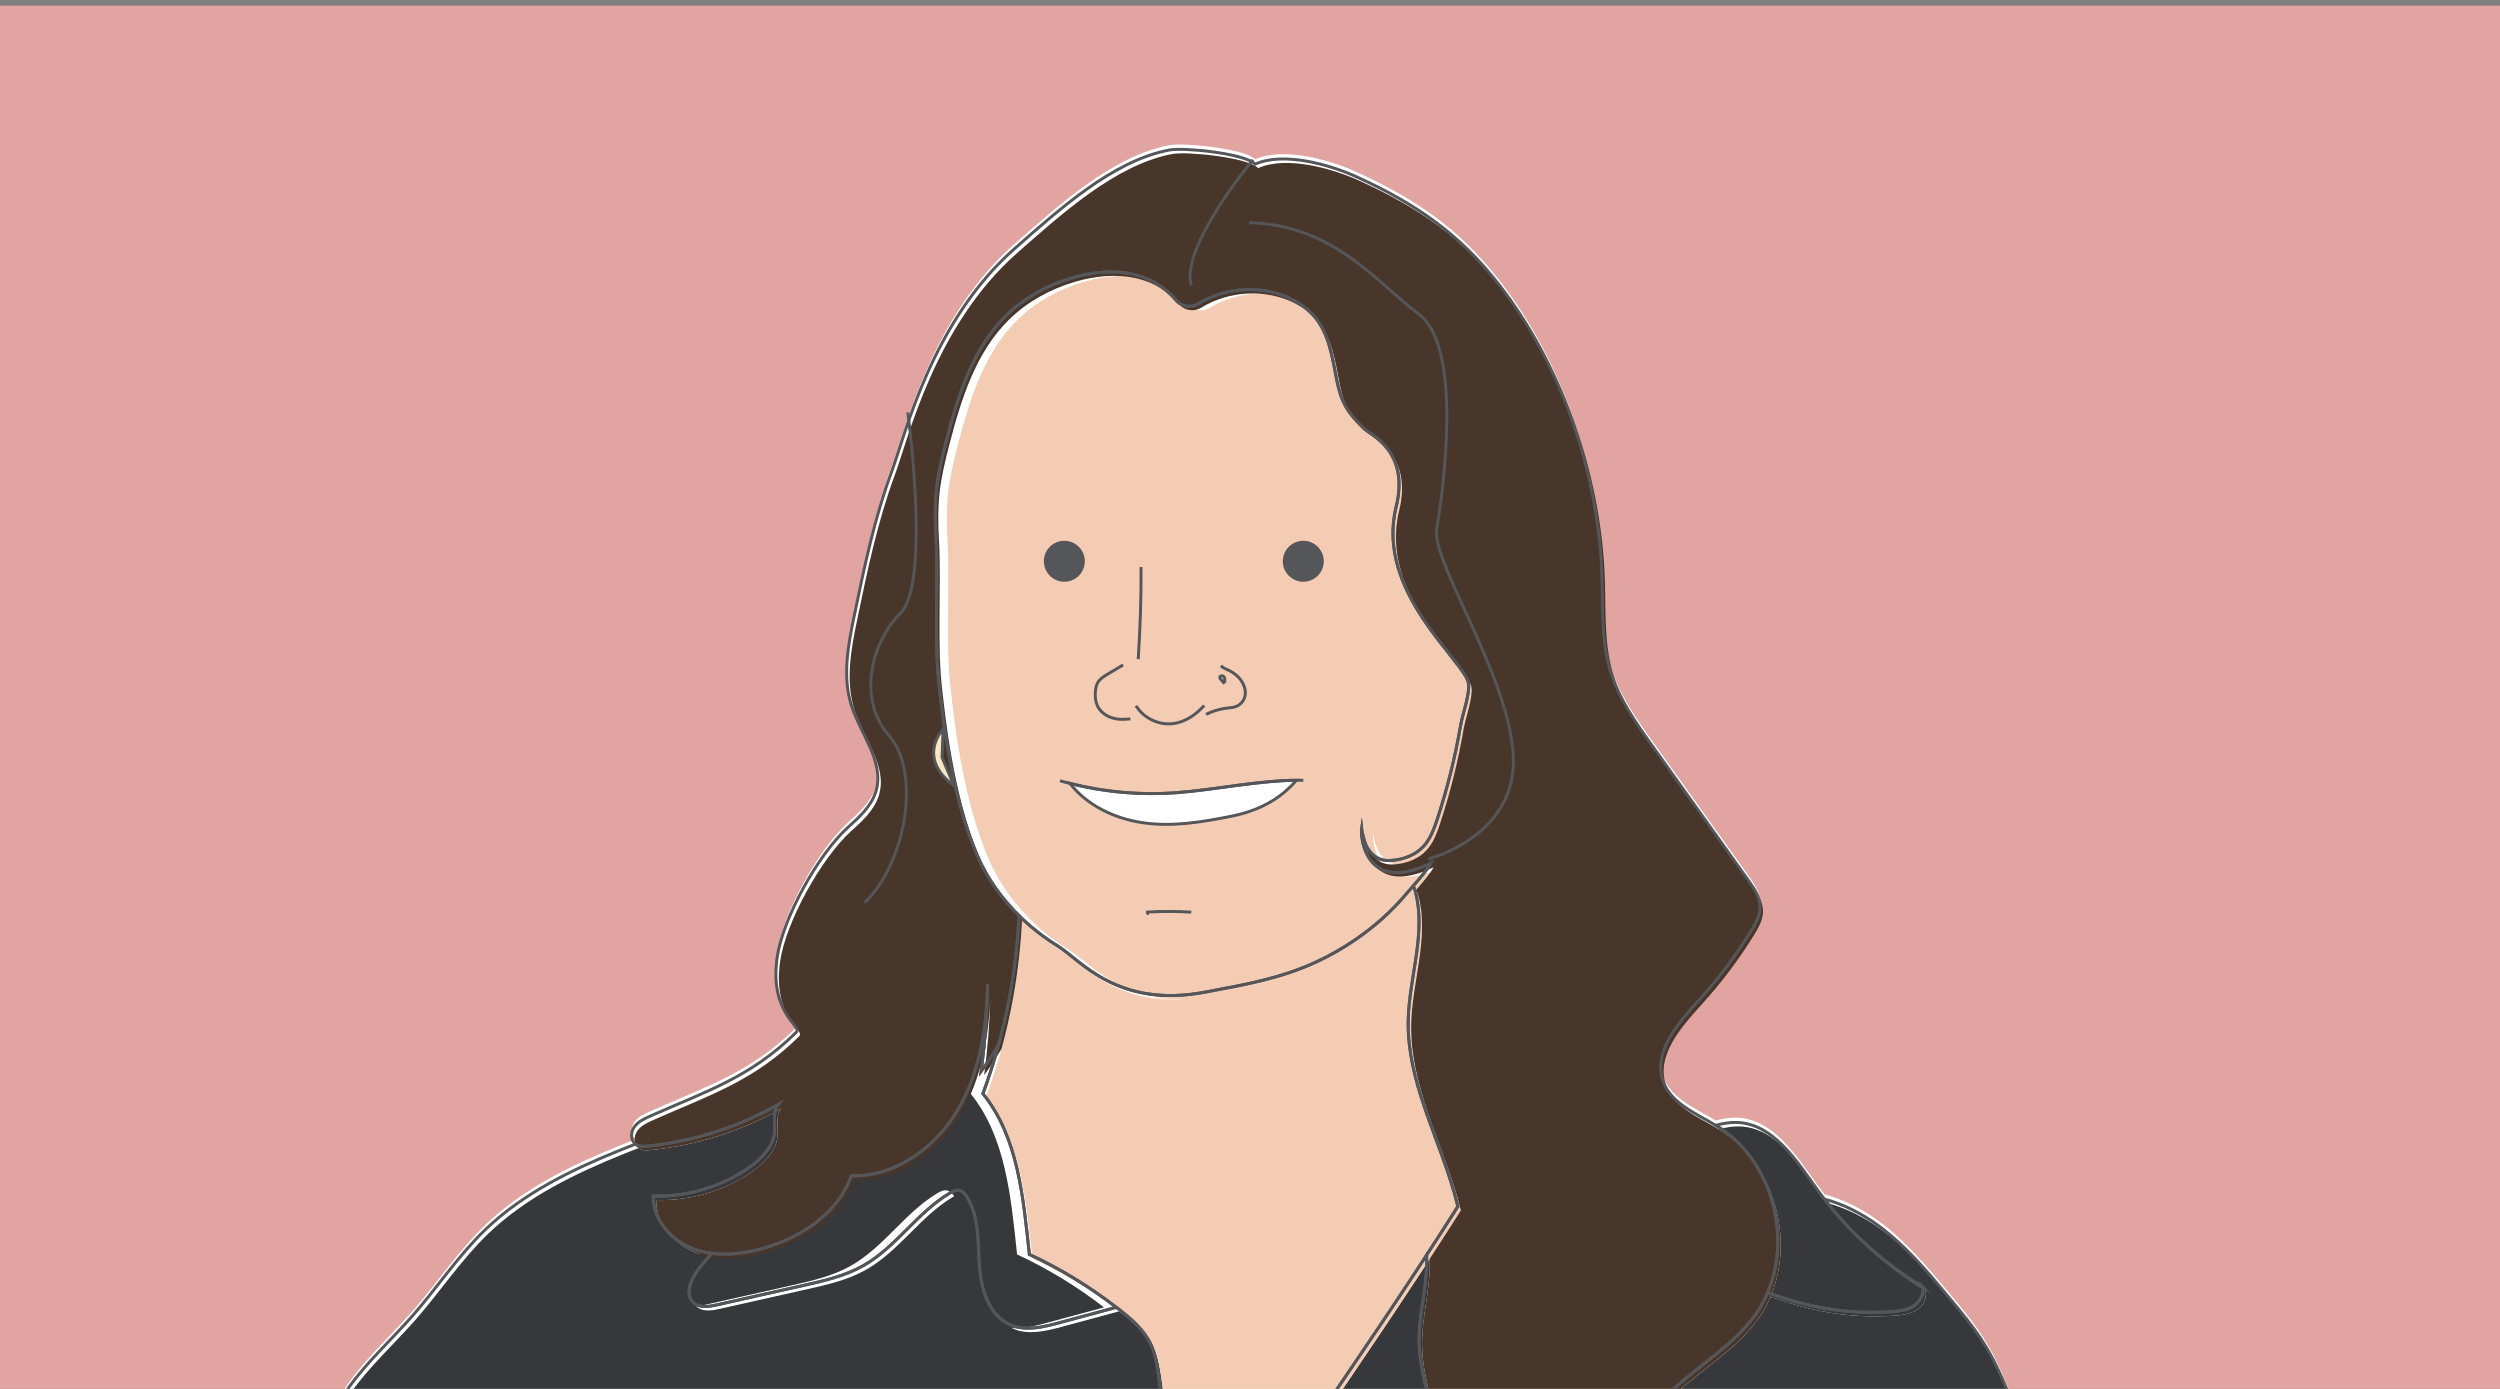 <?xml version="1.0" encoding="UTF-8"?>
<svg id="Layer_1" xmlns="http://www.w3.org/2000/svg" xmlns:xlink="http://www.w3.org/1999/xlink" version="1.1" viewBox="0 0 841.89 467.72">
  <rect x="0" y="0" width="841.89" height="467.72" fill="#808080" stroke="none"/>
  <!-- Generator: Adobe Illustrator 29.0.0, SVG Export Plug-In . SVG Version: 2.1.0 Build 186)  -->
  <defs>
    <style>
      .st0, .st1 {
        fill: none;
      }

      .st2 {
        fill: #55565a;
      }

      .st3 {
        fill: #f4ccb4;
      }

      .st4 {
        fill: #37383b;
      }

      .st5 {
        fill: #fff;
      }

      .st6 {
        fill: #48362a;
      }

      .st7 {
        fill: #e1a4a0;
      }

      .st8 {
        clip-path: url(#clippath);
      }

      .st9 {
        fill: #f7e8c3;
      }

      .st1 {
        stroke: #55565a;
        stroke-miterlimit: 10;
      }
    </style>
    <clipPath id="clippath">
      <rect class="st0" y="1.9" width="841.89" height="467.72"/>
    </clipPath>
  </defs>
  <g class="st8">
    <rect class="st7" y="1.9" width="841.89" height="467.72"/>
    <g>
      <path class="st5" d="M332.49,332.9c0,.2-.02.4-.03.6,0,0,0,0,0,0,0-.2.01-.4.02-.6Z"/>
      <path class="st5" d="M332.49,332.9c.04-1.08.08-2.16.1-3.23-.02,1.08-.07,2.16-.1,3.23Z"/>
      <path class="st5" d="M494.53,228.57c-.99-7.37-31.52-30.59-24.38-59.47,4.68-18.96-8.74-24.31-11-26.53-5.45-5.32-7.55-8.79-9.01-16.26-1.46-7.44-2.53-15.43-7.43-21.23-2-2.37-4.55-4.23-7.29-5.67-9.89-5.2-22.5-4.52-31.97,1.31-.87.53-1.83.79-2.79.82-.11,0-.23,0-.34,0-1.64-.04-3.25-.77-4.36-2.11-3.69-4.47-8.71-7.29-14.01-8.56-6.94-1.66-14.29-.87-21.13,1.16-8.21,2.44-15.94,6.69-22.05,12.69-11.14,10.95-16.06,26.62-20,41.74-1.43,5.5-2.79,11.05-3.4,16.71-.57,5.29-.47,10.63-.18,15.94.87,15.61-.76,35.07,1.13,50.6.79,6.52,3.45,35.14,12.69,56.61,3.65,8.47,8.84,15.2,14.16,20.43,2.71,2.66,5.45,4.94,8.04,6.84,1.81,1.33,3.55,2.48,5.14,3.46,7.49,4.59,19.8,20.99,49.37,15.46,14.23-2.66,25.72-4.71,37.64-10.23,4.51-2.09,8.91-4.6,13.08-7.46,6.34-4.34,12.17-9.51,17.06-15.34.54-.64,1.42-1.63,2.42-2.77,2.13-2.42,4.8-5.54,5.86-7.58-22.4,10.73-23.62-9.49-23.28-11.61.49,4.84,3.11,10.8,9.25,10.67,4.75-.1,9.55-1.96,12.43-5.74,1.84-2.42,2.89-5.35,3.84-8.24,3.4-10.34,6.04-20.94,7.87-31.67.6-3.52,3.12-10.43,2.65-13.97Z"/>
      <path class="st5" d="M698.83,540.19c-4.78-19.17-10.91-37.97-17.04-56.76-3.68-11.27-7.41-22.67-13.73-32.7-3.41-5.41-7.51-10.34-11.61-15.25-7.28-8.74-14.66-17.56-23.82-24.3-5.47-4.02-11.71-7.25-18.25-8.99,9.05,11.74,20.28,21.8,32.97,29.47.77,2.46-.77,5.18-2.95,6.56-2.18,1.38-4.85,1.7-7.42,1.88-11.9.84-23.95-.62-35.31-4.27-2.13-.69-4.29-1.45-6.47-1.99-1.2,2.8-2.71,5.48-4.55,7.96-7.16,9.64-17.85,15.92-26.7,24.03-2.02,1.86-4.08,4.08-4.21,6.83-.13,2.85,1.84,5.31,2.76,8.01,2.63,7.73-3.88,15.74-11.11,19.53-7.23,3.79-15.66,5.37-22.13,10.36-6.46,4.99-9.78,15.72-3.63,21.1,1.23,1.08,2.76,1.86,3.7,3.19,2.6,3.68-1.18,9.1-5.64,9.79-4.45.69-8.75-1.66-12.65-3.91-10.84-6.28-22.63-13.76-25.83-25.87-1.71-6.47-.63-13.24-.28-19.97-.33.49-.67.97-.99,1.47-4.28,6.58-7.8,13.8-13.46,19.24-5.71,5.48-13.14,8.72-20.41,11.84-20.98,9.02-41.95,18.04-62.93,27.05.78-1.98,1.56-3.94,2.35-5.89-1.03,1.82-2.03,3.65-3,5.5,6.85-30.42,8.08-62.1,3.61-92.97-.5-3.47-1.09-6.98-2.6-10.14-2.18-4.57-6.1-8.05-10.06-11.2-.5-.39-1.01-.77-1.51-1.16-6.42,1.73-12.84,3.47-19.26,5.2-5.39,1.46-11.27,2.89-16.4.69-7.27-3.1-9.92-12.04-10.46-19.93-.54-7.89,0-16.35-4.14-23.08-.61-.99-1.41-1.99-2.54-2.25-1.15-.26-2.31.32-3.32.92-10.9,6.5-18.03,18.14-29.07,24.4-6.21,3.52-13.29,5.13-20.25,6.69-9.69,2.18-19.39,4.35-29.08,6.53-2.57.58-5.53,1.07-7.61-.55-3.85-3.01-.71-9.08,2.47-12.79,1.14-1.33,2.27-2.67,3.39-4.02-2.2-.28-4.36-.8-6.45-1.6-7.31-2.83-13.36-9.84-13.23-17.68,11.33.34,22.74-3.02,32.07-9.45,4.26-2.94,8.36-7.01,8.8-12.16.27-3.13-.77-6.69,1.16-9.17-13.46,7.61-28.5,12.39-43.88,13.95-1.35.14-2.82.22-3.96-.51-.07-.04-.11-.1-.17-.15-1.62.63-3.23,1.27-4.84,1.91-16.51,6.66-32.91,14.58-45.75,26.92-9.08,8.73-16.07,19.36-24.36,28.84-7.29,8.32-15.62,15.78-21.99,24.83-9.54,13.54-14.16,29.83-18.63,45.78-5.02,17.91-10.01,37.19-3.87,54.75,1.82-6.16,608.63-7.06,608.63-7.06-1.3-6.52-2.75-13.01-4.36-19.47Z"/>
      <path class="st5" d="M346.65,420.8c-2.08-19.34-3.8-39.47-15.64-54.13.46-1.24.9-2.49,1.34-3.74,1.44-4.16,2.75-8.37,3.91-12.62-1.83,3.02-3.77,5.97-5.85,8.83,1.14-8.5,1.81-17.06,2.07-25.64,0,0,0,0,0,0-.43,9.84-1.91,19.98-5.5,29.36-1.19,3.12-2.61,6.16-4.31,9.08-7.47,12.81-21.14,22.82-35.97,22.43-4.59,12.75-17.29,21.07-30.37,24.59-5.41,1.45-11.16,2.22-16.67,1.5-1.12,1.35-2.24,2.69-3.39,4.02-3.18,3.71-6.33,9.78-2.47,12.79,2.08,1.62,5.04,1.12,7.61.55,9.7-2.18,19.39-4.35,29.08-6.53,6.96-1.56,14.04-3.17,20.25-6.69,11.04-6.26,18.17-17.9,29.07-24.4,1.01-.6,2.17-1.18,3.32-.92,1.13.26,1.93,1.26,2.54,2.25,4.14,6.74,3.6,15.2,4.14,23.08.54,7.89,3.19,16.83,10.46,19.93,5.13,2.19,11.01.76,16.4-.69,6.42-1.73,12.84-3.47,19.26-5.2-9.06-7.01-18.9-13.01-29.29-17.83Z"/>
      <path class="st5" d="M647.35,431.66c-12.69-7.67-23.92-17.72-32.97-29.47-.78-1.01-1.55-2.04-2.3-3.08-7.17-9.96-14.89-22.3-27.15-22.74-2.44-.09-4.81.34-7.16.96.34.21.68.41,1.01.62,6.86,4.34,12.06,10.74,15.43,18.05,5.43,11.79,6.05,25.97.98,37.83,2.18.54,4.34,1.31,6.47,1.99,11.35,3.65,23.41,5.11,35.31,4.27,2.57-.18,5.24-.5,7.42-1.88,2.18-1.38,3.72-4.1,2.95-6.56Z"/>
      <path class="st5" d="M477.89,450.26c-.15-8.84,2.4-17.54,2.57-26.38,0-.16,0-.31,0-.46,0-.81,0-1.61-.02-2.41-.6.92-1.19,1.83-1.79,2.75-16.74,25.61-34.27,50.96-51.66,76.42-14.47,14.19-27.4,30.51-37.5,48.43-.79,1.95-1.57,3.91-2.35,5.89,20.98-9.02,41.95-18.04,62.93-27.05,7.27-3.12,14.7-6.36,20.41-11.84,5.66-5.44,9.18-12.66,13.46-19.24.32-.49.66-.98.99-1.47.08-1.48.12-2.96.08-4.43-.31-13.64-6.9-26.56-7.12-40.2Z"/>
      <path class="st5" d="M479.78,371.48c-3.22-9.51-5.72-19.11-5.57-29.12.22-14.65,6.15-29.44,2.45-43.61-.18-.69-.42-1.4-.74-2.05-1,1.14-1.89,2.12-2.42,2.77-4.89,5.83-10.72,11-17.06,15.34-4.18,2.86-8.58,5.37-13.08,7.46-11.91,5.52-23.41,7.57-37.64,10.23-29.57,5.53-41.88-10.87-49.37-15.46-1.59-.98-3.33-2.13-5.14-3.46-2.59-1.9-5.33-4.18-8.04-6.84-.43,8.95-1.45,17.87-3.07,26.68-1.04,5.68-2.33,11.32-3.85,16.89-1.16,4.25-2.47,8.46-3.91,12.62-.43,1.25-.88,2.5-1.34,3.74,11.85,14.66,13.56,34.79,15.64,54.13,10.39,4.82,20.23,10.82,29.29,17.83.5.39,1.01.77,1.51,1.16,3.97,3.15,7.88,6.63,10.06,11.2,1.51,3.16,2.1,6.68,2.6,10.14,4.46,30.86,3.23,62.54-3.61,92.97.97-1.85,1.97-3.68,3-5.5,10.1-17.92,23.02-34.24,37.5-48.43,17.39-25.46,34.91-50.82,51.66-76.42.6-.92,1.2-1.83,1.79-2.75,3.54-5.43,7.05-10.87,10.5-16.33-2.71-11.28-7.42-22.18-11.16-33.2Z"/>
      <path class="st5" d="M594.21,396.01c-3.37-7.31-8.57-13.71-15.43-18.05-.33-.21-.67-.42-1.01-.62-6.8-4.11-14.99-7.38-17.68-14.76-3.58-9.81,4.86-19.47,11.89-27.2,6.59-7.25,12.52-15.11,17.68-23.44,1.53-2.47,3.04-5.14,3.04-8.05,0-3.42-2.07-6.45-4.06-9.23-10.63-14.88-21.26-29.76-31.89-44.64-5.77-8.08-11.63-16.34-14.49-25.84-3.35-11.11-2.33-22.98-2.91-34.57-1.7-33.62-13.86-68.86-34.57-95.4-13.42-17.2-27.84-27.04-47.66-36.16-9.29-4.27-24.87-8.66-34.42-4.4-3.48-3.59-23.91-5.67-28.84-4.76-19.14,3.55-37.53,20.36-52.16,33.2-27.93,24.5-36.84,62.73-41.41,75.06-5.77,15.56-9.16,31.88-12.53,48.13-2.1,10.13-4.18,20.8-1.04,30.66,3.09,9.72,11.16,18.99,8.3,28.78-1.48,5.06-5.63,8.82-9.54,12.35-9.9,8.96-21.92,30.57-23.78,43.79-2.69,19.15,8.86,23.22,6.4,25.19-15.11,14.92-29.58,19.56-49.01,28.13-2.04.9-4.18,1.87-5.48,3.69-1.25,1.75-1.29,4.52.39,5.8.06.05.11.11.17.15,1.14.74,2.61.65,3.96.51,15.38-1.56,30.42-6.35,43.88-13.95-1.93,2.48-.9,6.04-1.16,9.17-.44,5.16-4.54,9.23-8.8,12.16-9.33,6.43-20.75,9.79-32.07,9.45-.13,7.84,5.92,14.85,13.23,17.68,2.09.81,4.25,1.32,6.45,1.6,5.51.71,11.26-.05,16.67-1.5,13.08-3.52,25.78-11.84,30.37-24.59,14.82.39,28.5-9.62,35.97-22.43,1.7-2.91,3.11-5.96,4.31-9.08,3.58-9.38,5.07-19.51,5.5-29.36,0-.2.02-.4.03-.6,0,.2-.01.4-.02.6-.26,8.57-.93,17.14-2.07,25.64,2.08-2.85,4.03-5.8,5.85-8.83,1.53-5.57,2.81-11.21,3.85-16.89,1.62-8.81,2.64-17.73,3.07-26.68-5.32-5.23-10.51-11.96-14.16-20.43-9.24-21.46-11.9-50.08-12.69-56.61-1.89-15.52-.25-34.99-1.13-50.6-.3-5.31-.39-10.65.18-15.94.61-5.66,1.97-11.2,3.4-16.71,3.93-15.12,8.86-30.79,20-41.74,6.11-6,13.84-10.26,22.05-12.69,6.84-2.03,14.19-2.82,21.13-1.16,5.29,1.27,10.32,4.09,14.01,8.56,1.1,1.34,2.72,2.07,4.36,2.11.11,0,.23,0,.34,0,.96-.03,1.93-.29,2.79-.82,9.47-5.83,22.09-6.51,31.97-1.31,2.74,1.44,5.29,3.31,7.29,5.67,4.9,5.79,5.97,13.78,7.43,21.23,1.46,7.48,3.56,10.94,9.01,16.26,2.27,2.21,15.69,7.56,11,26.53-7.13,28.88,23.39,52.09,24.38,59.47.47,3.54-2.05,10.45-2.65,13.97-1.83,10.73-4.47,21.33-7.87,31.67-.95,2.89-1.99,5.82-3.84,8.24-2.88,3.78-7.68,5.64-12.43,5.74-6.14.12-8.76-5.83-9.25-10.67-.33,2.12.89,22.35,23.28,11.61-1.06,2.04-3.73,5.16-5.86,7.58.32.65.56,1.36.74,2.05,3.7,14.17-2.23,28.96-2.45,43.61-.15,10.01,2.35,19.61,5.57,29.12,3.74,11.02,8.45,21.92,11.16,33.2-3.45,5.46-6.97,10.9-10.5,16.33.03.8.03,1.61.02,2.41,0,.16,0,.31,0,.46-.17,8.84-2.72,17.54-2.57,26.38.22,13.64,6.81,26.56,7.12,40.2.03,1.47,0,2.95-.08,4.43-.34,6.73-1.42,13.5.28,19.97,3.2,12.11,14.99,19.59,25.83,25.87,3.9,2.26,8.2,4.6,12.65,3.91,4.45-.69,8.24-6.11,5.64-9.79-.95-1.34-2.47-2.12-3.7-3.19-6.15-5.38-2.83-16.11,3.63-21.1,6.46-4.99,14.89-6.57,22.13-10.36,7.23-3.79,13.74-11.8,11.11-19.53-.92-2.7-2.89-5.16-2.76-8.01.13-2.74,2.19-4.97,4.21-6.83,8.85-8.11,19.54-14.4,26.7-24.03,1.84-2.48,3.36-5.16,4.55-7.96,5.07-11.86,4.44-26.04-.98-37.83Z"/>
    </g>
    <g>
      <path class="st0" d="M333.49,335.87c0,.2-.02.4-.03.6,0,0,0,0,0,0,0-.2.01-.4.02-.6Z"/>
      <path class="st1" d="M333.49,335.87c.04-1.08.08-2.16.1-3.23-.02,1.08-.07,2.16-.1,3.23Z"/>
      <path class="st3" d="M498.42,231.53c-.99-7.37-31.52-30.59-24.38-59.47,4.68-18.96-8.74-24.31-11-26.53-5.45-5.32-7.55-8.79-9.01-16.26-1.46-7.44-2.53-15.43-7.43-21.23-2-2.37-4.55-4.23-7.29-5.67-9.89-5.2-22.5-4.52-31.97,1.31-.87.53-1.83.79-2.79.82-.11,0-.23,0-.34,0-1.64-.04-3.25-.77-4.36-2.11-3.69-4.47-8.71-7.29-14.01-8.56-6.94-1.66-14.29-.87-21.13,1.16-8.21,2.44-15.94,6.69-22.05,12.69-11.14,10.95-16.06,26.62-20,41.74-1.43,5.5-2.79,11.05-3.4,16.71-.57,5.29-.47,10.63-.18,15.94.87,15.61-.76,35.07,1.13,50.6.79,6.52,3.45,35.14,12.69,56.61,3.65,8.47,8.84,15.2,14.16,20.43,2.71,2.66,5.45,4.94,8.04,6.84,1.81,1.33,3.55,2.48,5.14,3.46,7.49,4.59,19.8,20.99,49.37,15.46,14.23-2.66,25.72-4.71,37.64-10.23,4.51-2.09,8.91-4.6,13.08-7.46,6.34-4.34,12.17-9.51,17.06-15.34.54-.64,1.42-1.63,2.42-2.77,2.13-2.42,4.8-5.54,5.86-7.58-22.4,10.73-23.62-9.49-23.28-11.61.49,4.84,3.11,10.8,9.25,10.67,4.75-.1,9.55-1.96,12.43-5.74,1.84-2.42,2.89-5.35,3.84-8.24,3.4-10.34,6.04-20.94,7.87-31.67.6-3.52,3.12-10.43,2.65-13.97Z"/>
      <path class="st4" d="M699.83,543.15c-4.78-19.17-10.91-37.97-17.04-56.76-3.68-11.27-7.41-22.67-13.73-32.7-3.41-5.41-7.51-10.34-11.61-15.25-7.28-8.74-14.66-17.56-23.82-24.3-5.47-4.02-11.71-7.25-18.25-8.99,9.05,11.74,20.28,21.8,32.97,29.47.77,2.46-.77,5.18-2.95,6.56-2.18,1.38-4.85,1.7-7.42,1.88-11.9.84-23.95-.62-35.31-4.27-2.13-.69-4.29-1.45-6.47-1.99-1.2,2.8-2.71,5.48-4.55,7.96-7.16,9.64-17.85,15.92-26.7,24.03-2.02,1.86-4.08,4.08-4.21,6.83-.13,2.85,1.84,5.31,2.76,8.01,2.63,7.73-3.88,15.74-11.11,19.53-7.23,3.79-15.66,5.37-22.13,10.36-6.46,4.99-9.78,15.72-3.63,21.1,1.23,1.08,2.76,1.86,3.7,3.19,2.6,3.68-1.18,9.1-5.64,9.79-4.45.69-8.75-1.66-12.65-3.91-10.84-6.28-22.63-13.76-25.83-25.87-1.71-6.47-.63-13.24-.28-19.97-.33.49-.67.97-.99,1.47-4.28,6.58-7.8,13.8-13.46,19.24-5.71,5.48-13.14,8.72-20.41,11.84-20.98,9.02-41.95,18.04-62.93,27.05.78-1.98,1.56-3.94,2.35-5.89-1.03,1.82-2.03,3.65-3,5.5,6.85-30.42,8.08-62.1,3.61-92.97-.5-3.47-1.09-6.98-2.6-10.14-2.18-4.57-6.1-8.05-10.06-11.2-.5-.39-1.01-.77-1.51-1.16-6.42,1.73-12.84,3.47-19.26,5.2-5.39,1.46-11.27,2.89-16.4.69-7.27-3.1-9.92-12.04-10.46-19.93-.54-7.89,0-16.35-4.14-23.08-.61-.99-1.41-1.99-2.54-2.25-1.15-.26-2.31.32-3.32.92-10.9,6.5-18.03,18.14-29.07,24.4-6.21,3.52-13.29,5.13-20.25,6.69-9.69,2.18-19.39,4.35-29.08,6.53-2.57.58-5.53,1.07-7.61-.55-3.85-3.01-.71-9.08,2.47-12.79,1.14-1.33,2.27-2.67,3.39-4.02-2.2-.28-4.36-.8-6.45-1.6-7.31-2.83-13.36-9.84-13.23-17.68,11.33.34,22.74-3.02,32.07-9.45,4.26-2.94,8.36-7.01,8.8-12.16.27-3.13-.77-6.69,1.16-9.17-13.46,7.61-28.5,12.39-43.88,13.95-1.35.14-2.82.22-3.96-.51-.07-.04-.11-.1-.17-.15-1.62.63-3.23,1.27-4.84,1.91-16.51,6.66-32.91,14.58-45.75,26.92-9.08,8.73-16.07,19.36-24.36,28.84-7.29,8.32-15.62,15.78-21.99,24.83-9.54,13.54-14.16,29.83-18.63,45.78-5.02,17.91-10.01,37.19-3.87,54.75,1.82-6.16,608.63-7.06,608.63-7.06-1.3-6.52-2.75-13.01-4.36-19.47Z"/>
      <path class="st4" d="M342.51,422.42c-2.08-19.34-3.8-39.47-15.64-54.13.46-1.24.9-2.49,1.34-3.74,1.44-4.16,2.75-8.37,3.91-12.62-1.83,3.02-3.77,5.97-5.85,8.83,1.14-8.5,1.81-17.06,2.07-25.64,0,0,0,0,0,0-.43,9.84-1.91,19.98-5.5,29.36-1.19,3.12-2.61,6.16-4.31,9.08-7.47,12.81-21.14,22.82-35.97,22.43-4.59,12.75-17.29,21.07-30.37,24.59-5.41,1.45-11.16,2.22-16.67,1.5-1.12,1.35-2.24,2.69-3.39,4.02-3.18,3.71-6.33,9.78-2.47,12.79,2.08,1.62,5.04,1.12,7.61.55,9.7-2.18,19.39-4.35,29.08-6.53,6.96-1.56,14.04-3.17,20.25-6.69,11.04-6.26,18.17-17.9,29.07-24.4,1.01-.6,2.17-1.18,3.32-.92,1.13.26,1.93,1.26,2.54,2.25,4.14,6.74,3.6,15.2,4.14,23.08.54,7.89,3.19,16.83,10.46,19.93,5.13,2.19,11.01.76,16.4-.69,6.42-1.73,12.84-3.47,19.26-5.2-9.06-7.01-18.9-13.01-29.29-17.83Z"/>
      <path class="st4" d="M648.35,434.63c-12.69-7.67-23.92-17.72-32.97-29.47-.78-1.01-1.55-2.04-2.3-3.08-7.17-9.96-14.89-22.3-27.15-22.74-2.44-.09-4.81.34-7.16.96.34.21.68.41,1.01.62,6.86,4.34,12.06,10.74,15.43,18.05,5.43,11.79,6.05,25.97.98,37.83,2.18.54,4.34,1.31,6.47,1.99,11.35,3.65,23.41,5.11,35.31,4.27,2.57-.18,5.24-.5,7.42-1.88,2.18-1.38,3.72-4.1,2.95-6.56Z"/>
      <path class="st4" d="M478.89,453.23c-.15-8.84,2.4-17.54,2.57-26.38,0-.16,0-.31,0-.46,0-.81,0-1.61-.02-2.41-.6.92-1.19,1.83-1.79,2.75-16.74,25.61-34.27,50.96-51.66,76.42-14.47,14.19-27.4,30.51-37.5,48.43-.79,1.95-1.57,3.91-2.35,5.89,20.98-9.02,41.95-18.04,62.93-27.05,7.27-3.12,14.7-6.36,20.41-11.84,5.66-5.44,9.18-12.66,13.46-19.24.32-.49.66-.98.99-1.47.08-1.48.12-2.96.08-4.43-.31-13.64-6.9-26.56-7.12-40.2Z"/>
      <path class="st3" d="M480.78,374.45c-3.22-9.51-5.72-19.11-5.57-29.12.22-14.65,6.15-29.44,2.45-43.61-.18-.69-.42-1.4-.74-2.05-1,1.14-1.89,2.12-2.42,2.77-4.89,5.83-10.72,11-17.06,15.34-4.18,2.86-8.58,5.37-13.08,7.46-11.91,5.52-23.41,7.57-37.64,10.23-29.57,5.53-41.88-10.87-49.37-15.46-1.59-.98-3.33-2.13-5.14-3.46-2.59-1.9-5.33-4.18-8.04-6.84-.43,8.95-1.45,17.87-3.07,26.68-1.04,5.68-2.33,11.32-3.85,16.89-1.16,4.25-2.47,8.46-3.91,12.62-.43,1.25-.88,2.5-1.34,3.74,11.85,14.66,13.56,34.79,15.64,54.13,10.39,4.82,20.23,10.82,29.29,17.83.5.39,1.01.77,1.51,1.16,3.97,3.15,7.88,6.63,10.06,11.2,1.51,3.16,2.1,6.68,2.6,10.14,4.46,30.86,3.23,62.54-3.61,92.97.97-1.85,1.97-3.68,3-5.5,10.1-17.92,23.02-34.24,37.5-48.43,17.39-25.46,34.91-50.82,51.66-76.42.6-.92,1.2-1.83,1.79-2.75,3.54-5.43,7.05-10.87,10.5-16.33-2.71-11.28-7.42-22.18-11.16-33.2Z"/>
      <path class="st6" d="M595.21,398.97c-3.37-7.31-8.57-13.71-15.43-18.05-.33-.21-.67-.42-1.01-.62-6.8-4.11-14.99-7.38-17.68-14.76-3.58-9.81,4.86-19.47,11.89-27.2,6.59-7.25,12.52-15.11,17.68-23.44,1.53-2.47,3.04-5.14,3.04-8.05,0-3.42-2.07-6.45-4.06-9.23-10.63-14.88-21.26-29.76-31.89-44.64-5.77-8.08-11.63-16.34-14.49-25.84-3.35-11.11-2.33-22.98-2.91-34.57-1.7-33.62-13.86-68.86-34.57-95.4-13.42-17.2-27.84-27.04-47.66-36.16-9.29-4.27-24.87-8.66-34.42-4.4-3.48-3.59-23.91-5.67-28.84-4.76-19.14,3.55-37.53,20.36-52.16,33.2-27.93,24.5-36.84,62.73-41.41,75.06-5.77,15.56-9.16,31.88-12.53,48.13-2.1,10.13-4.18,20.8-1.04,30.66,3.09,9.72,11.16,18.99,8.3,28.78-1.48,5.06-5.63,8.82-9.54,12.35-9.9,8.96-21.92,30.57-23.78,43.79-2.69,19.15,8.86,23.22,6.4,25.19-15.11,14.92-29.58,19.56-49.01,28.13-2.04.9-4.18,1.87-5.48,3.69-1.25,1.75-1.29,4.52.39,5.8.06.05.11.11.17.15,1.14.74,2.61.65,3.96.51,15.38-1.56,30.42-6.35,43.88-13.95-1.93,2.48-.9,6.04-1.16,9.17-.44,5.16-4.54,9.23-8.8,12.16-9.33,6.43-20.75,9.79-32.07,9.45-.13,7.84,5.92,14.85,13.23,17.68,2.09.81,4.25,1.32,6.45,1.6,5.51.71,11.26-.05,16.67-1.5,13.08-3.52,25.78-11.84,30.37-24.59,14.82.39,28.5-9.62,35.97-22.43,1.7-2.91,3.11-5.96,4.31-9.08,3.58-9.38,5.07-19.51,5.5-29.36,0-.2.02-.4.03-.6,0,.2-.01.4-.02.6-.26,8.57-.93,17.14-2.07,25.64,2.08-2.85,4.03-5.8,5.85-8.83,1.53-5.57,2.81-11.21,3.85-16.89,1.62-8.81,2.64-17.73,3.07-26.68-5.32-5.23-10.51-11.96-14.16-20.43-9.24-21.46-11.9-50.08-12.69-56.61-1.89-15.52-.25-34.99-1.13-50.6-.3-5.31-.39-10.65.18-15.94.61-5.66,1.97-11.2,3.4-16.71,3.93-15.12,8.86-30.79,20-41.74,6.11-6,13.84-10.26,22.05-12.69,6.84-2.03,14.19-2.82,21.13-1.16,5.29,1.27,10.32,4.09,14.01,8.56,1.1,1.34,2.72,2.07,4.36,2.11.11,0,.23,0,.34,0,.96-.03,1.93-.29,2.79-.82,9.47-5.83,22.09-6.51,31.97-1.31,2.74,1.44,5.29,3.31,7.29,5.67,4.9,5.79,5.97,13.78,7.43,21.23,1.46,7.48,3.56,10.94,9.01,16.26,2.27,2.21,15.69,7.56,11,26.53-7.13,28.88,23.39,52.09,24.38,59.47.47,3.54-2.05,10.45-2.65,13.97-1.83,10.73-4.47,21.33-7.87,31.67-.95,2.89-1.99,5.82-3.84,8.24-2.88,3.78-7.68,5.64-12.43,5.74-6.14.12-8.76-5.83-9.25-10.67-.33,2.12.89,22.35,23.28,11.61-1.06,2.04-3.73,5.16-5.86,7.58.32.65.56,1.36.74,2.05,3.7,14.17-2.23,28.96-2.45,43.61-.15,10.01,2.35,19.61,5.57,29.12,3.74,11.02,8.45,21.92,11.16,33.2-3.45,5.46-6.97,10.9-10.5,16.33.03.8.03,1.61.02,2.41,0,.16,0,.31,0,.46-.17,8.84-2.72,17.54-2.57,26.38.22,13.64,6.81,26.56,7.12,40.2.03,1.47,0,2.95-.08,4.43-.34,6.73-1.42,13.5.28,19.97,3.2,12.11,14.99,19.59,25.83,25.87,3.9,2.26,8.2,4.6,12.65,3.91,4.45-.69,8.24-6.11,5.64-9.79-.95-1.34-2.47-2.12-3.7-3.19-6.15-5.38-2.83-16.11,3.63-21.1,6.46-4.99,14.89-6.57,22.13-10.36,7.23-3.79,13.74-11.8,11.11-19.53-.92-2.7-2.89-5.16-2.76-8.01.13-2.74,2.19-4.97,4.21-6.83,8.85-8.11,19.54-14.4,26.7-24.03,1.84-2.48,3.36-5.16,4.55-7.96,5.07-11.86,4.44-26.04-.98-37.83Z"/>
    </g>
    <g>
      <path class="st1" d="M332.49,334.52c0,.2-.02.4-.03.6,0,0,0,0,0,0,0-.2.01-.4.02-.6Z"/>
      <path class="st1" d="M332.49,334.52c.04-1.08.08-2.16.1-3.23-.02,1.08-.07,2.16-.1,3.23Z"/>
      <path class="st1" d="M494.53,230.19c-.99-7.37-31.52-30.59-24.38-59.47,4.68-18.96-8.74-24.31-11-26.53-5.45-5.32-7.55-8.79-9.01-16.26-1.46-7.44-2.53-15.43-7.43-21.23-2-2.37-4.55-4.23-7.29-5.67-9.89-5.2-22.5-4.52-31.97,1.31-.87.53-1.83.79-2.79.82-.11,0-.23,0-.34,0-1.64-.04-3.25-.77-4.36-2.11-3.69-4.47-8.71-7.29-14.01-8.56-6.94-1.66-14.29-.87-21.13,1.16-8.21,2.44-15.94,6.69-22.05,12.69-11.14,10.95-16.06,26.62-20,41.74-1.43,5.5-2.79,11.05-3.4,16.71-.57,5.29-.47,10.63-.18,15.94.87,15.61-.76,35.07,1.13,50.6.79,6.52,3.45,35.14,12.69,56.61,3.65,8.47,8.84,15.2,14.16,20.43,2.71,2.66,5.45,4.94,8.04,6.84,1.81,1.33,3.55,2.48,5.14,3.46,7.49,4.59,19.8,20.99,49.37,15.46,14.23-2.66,25.72-4.71,37.64-10.23,4.51-2.09,8.91-4.6,13.08-7.46,6.34-4.34,12.17-9.51,17.06-15.34.54-.64,1.42-1.63,2.42-2.77,2.13-2.42,4.8-5.54,5.86-7.58-22.4,10.73-23.62-9.49-23.28-11.61.49,4.84,3.11,10.8,9.25,10.67,4.75-.1,9.55-1.96,12.43-5.74,1.84-2.42,2.89-5.35,3.84-8.24,3.4-10.34,6.04-20.94,7.87-31.67.6-3.52,3.12-10.43,2.65-13.97Z"/>
      <path class="st1" d="M698.83,541.8c-4.78-19.17-10.91-37.97-17.04-56.76-3.68-11.27-7.41-22.67-13.73-32.7-3.41-5.41-7.51-10.34-11.61-15.25-7.28-8.74-14.66-17.56-23.82-24.3-5.47-4.02-11.71-7.25-18.25-8.99,9.05,11.74,20.28,21.8,32.97,29.47.77,2.46-.77,5.18-2.95,6.56-2.18,1.38-4.85,1.7-7.42,1.88-11.9.84-23.95-.62-35.31-4.27-2.13-.69-4.29-1.45-6.47-1.99-1.2,2.8-2.71,5.48-4.55,7.96-7.16,9.64-17.85,15.92-26.7,24.03-2.02,1.86-4.08,4.08-4.21,6.83-.13,2.85,1.84,5.31,2.76,8.01,2.63,7.73-3.88,15.74-11.11,19.53-7.23,3.79-15.66,5.37-22.13,10.36-6.46,4.99-9.78,15.72-3.63,21.1,1.23,1.08,2.76,1.86,3.7,3.19,2.6,3.68-1.18,9.1-5.64,9.79-4.45.69-8.75-1.66-12.65-3.91-10.84-6.28-22.63-13.76-25.83-25.87-1.71-6.47-.63-13.24-.28-19.97-.33.49-.67.97-.99,1.47-4.28,6.58-7.8,13.8-13.46,19.24-5.71,5.48-13.14,8.72-20.41,11.84-20.98,9.02-41.95,18.04-62.93,27.05.78-1.98,1.56-3.94,2.35-5.89-1.03,1.82-2.03,3.65-3,5.5,6.85-30.42,8.08-62.1,3.61-92.97-.5-3.47-1.09-6.98-2.6-10.14-2.18-4.57-6.1-8.05-10.06-11.2-.5-.39-1.01-.77-1.51-1.16-6.42,1.73-12.84,3.47-19.26,5.2-5.39,1.46-11.27,2.89-16.4.69-7.27-3.1-9.92-12.04-10.46-19.93-.54-7.89,0-16.35-4.14-23.08-.61-.99-1.41-1.99-2.54-2.25-1.15-.26-2.31.32-3.32.92-10.9,6.5-18.03,18.14-29.07,24.4-6.21,3.52-13.29,5.13-20.25,6.69-9.69,2.18-19.39,4.35-29.08,6.53-2.57.58-5.53,1.07-7.61-.55-3.85-3.01-.71-9.08,2.47-12.79,1.14-1.33,2.27-2.67,3.39-4.02-2.2-.28-4.36-.8-6.45-1.6-7.31-2.83-13.36-9.84-13.23-17.68,11.33.34,22.74-3.02,32.07-9.45,4.26-2.94,8.36-7.01,8.8-12.16.27-3.13-.77-6.69,1.16-9.17-13.46,7.61-28.5,12.39-43.88,13.95-1.35.14-2.82.22-3.96-.51-.07-.04-.11-.1-.17-.15-1.62.63-3.23,1.27-4.84,1.91-16.51,6.66-32.91,14.58-45.75,26.92-9.08,8.73-16.07,19.36-24.36,28.84-7.29,8.32-15.62,15.78-21.99,24.83-9.54,13.54-14.16,29.83-18.63,45.78-5.02,17.91-10.01,37.19-3.87,54.75,1.82-6.16,608.63-7.06,608.63-7.06-1.3-6.52-2.75-13.01-4.36-19.47Z"/>
      <path class="st1" d="M346.65,422.42c-2.08-19.34-3.8-39.47-15.64-54.13.46-1.24.9-2.49,1.34-3.74,1.44-4.16,2.75-8.37,3.91-12.62-1.83,3.02-3.77,5.97-5.85,8.83,1.14-8.5,1.81-17.06,2.07-25.64,0,0,0,0,0,0-.43,9.84-1.91,19.98-5.5,29.36-1.19,3.12-2.61,6.16-4.31,9.08-7.47,12.81-21.14,22.82-35.97,22.43-4.59,12.75-17.29,21.07-30.37,24.59-5.41,1.45-11.16,2.22-16.67,1.5-1.12,1.35-2.24,2.69-3.39,4.02-3.18,3.71-6.33,9.78-2.47,12.79,2.08,1.62,5.04,1.12,7.61.55,9.7-2.18,19.39-4.35,29.08-6.53,6.96-1.56,14.04-3.17,20.25-6.69,11.04-6.26,18.17-17.9,29.07-24.4,1.01-.6,2.17-1.18,3.32-.92,1.13.26,1.93,1.26,2.54,2.25,4.14,6.74,3.6,15.2,4.14,23.08.54,7.89,3.19,16.83,10.46,19.93,5.13,2.19,11.01.76,16.4-.69,6.42-1.73,12.84-3.47,19.26-5.2-9.06-7.01-18.9-13.01-29.29-17.83Z"/>
      <path class="st1" d="M647.35,433.28c-12.69-7.67-23.92-17.72-32.97-29.47-.78-1.01-1.55-2.04-2.3-3.08-7.17-9.96-14.89-22.3-27.15-22.74-2.44-.09-4.81.34-7.16.96.34.21.68.41,1.01.62,6.86,4.34,12.06,10.74,15.43,18.05,5.43,11.79,6.05,25.97.98,37.83,2.18.54,4.34,1.31,6.47,1.99,11.35,3.65,23.41,5.11,35.31,4.27,2.57-.18,5.24-.5,7.42-1.88,2.18-1.38,3.72-4.1,2.95-6.56Z"/>
      <path class="st1" d="M477.89,451.88c-.15-8.84,2.4-17.54,2.57-26.38,0-.16,0-.31,0-.46,0-.81,0-1.61-.02-2.41-.6.92-1.19,1.83-1.79,2.75-16.74,25.61-34.27,50.96-51.66,76.42-14.47,14.19-27.4,30.51-37.5,48.43-.79,1.95-1.57,3.91-2.35,5.89,20.98-9.02,41.95-18.04,62.93-27.05,7.27-3.12,14.7-6.36,20.41-11.84,5.66-5.44,9.18-12.66,13.46-19.24.32-.49.66-.98.99-1.47.08-1.48.12-2.96.08-4.43-.31-13.64-6.9-26.56-7.12-40.2Z"/>
      <path class="st1" d="M479.78,373.1c-3.22-9.51-5.72-19.11-5.57-29.12.22-14.65,6.15-29.44,2.45-43.61-.18-.69-.42-1.4-.74-2.05-1,1.14-1.89,2.12-2.42,2.77-4.89,5.83-10.72,11-17.06,15.34-4.18,2.86-8.58,5.37-13.08,7.46-11.91,5.52-23.41,7.57-37.64,10.23-29.57,5.53-41.88-10.87-49.37-15.46-1.59-.98-3.33-2.13-5.14-3.46-2.59-1.9-5.33-4.18-8.04-6.84-.43,8.95-1.45,17.87-3.07,26.68-1.04,5.68-2.33,11.32-3.85,16.89-1.16,4.25-2.47,8.46-3.91,12.62-.43,1.25-.88,2.5-1.34,3.74,11.85,14.66,13.56,34.79,15.64,54.13,10.39,4.82,20.23,10.82,29.29,17.83.5.39,1.01.77,1.51,1.16,3.97,3.15,7.88,6.63,10.06,11.2,1.51,3.16,2.1,6.68,2.6,10.14,4.46,30.86,3.23,62.54-3.61,92.97.97-1.85,1.97-3.68,3-5.5,10.1-17.92,23.02-34.24,37.5-48.43,17.39-25.46,34.91-50.82,51.66-76.42.6-.92,1.2-1.83,1.79-2.75,3.54-5.43,7.05-10.87,10.5-16.33-2.71-11.28-7.42-22.18-11.16-33.2Z"/>
      <path class="st1" d="M594.21,397.63c-3.37-7.31-8.57-13.71-15.43-18.05-.33-.21-.67-.42-1.01-.62-6.8-4.11-14.99-7.38-17.68-14.76-3.58-9.81,4.86-19.47,11.89-27.2,6.59-7.25,12.52-15.11,17.68-23.44,1.53-2.47,3.04-5.14,3.04-8.05,0-3.42-2.07-6.45-4.06-9.23-10.63-14.88-21.26-29.76-31.89-44.64-5.77-8.08-11.63-16.34-14.49-25.84-3.35-11.11-2.33-22.98-2.91-34.57-1.7-33.62-13.86-68.86-34.57-95.4-13.42-17.2-27.84-27.04-47.66-36.16-9.29-4.27-24.87-8.66-34.42-4.4-3.48-3.59-23.91-5.67-28.84-4.76-19.14,3.55-37.53,20.36-52.16,33.2-27.93,24.5-36.84,62.73-41.41,75.06-5.77,15.56-9.16,31.88-12.53,48.13-2.1,10.13-4.18,20.8-1.04,30.66,3.09,9.72,11.16,18.99,8.3,28.78-1.48,5.06-5.63,8.82-9.54,12.35-9.9,8.96-21.92,30.57-23.78,43.79-2.69,19.15,8.86,23.22,6.4,25.19-15.11,14.92-29.58,19.56-49.01,28.13-2.04.9-4.18,1.87-5.48,3.69-1.25,1.75-1.29,4.52.39,5.8.06.05.11.11.17.15,1.14.74,2.61.65,3.96.51,15.38-1.56,30.42-6.35,43.88-13.95-1.93,2.48-.9,6.04-1.16,9.17-.44,5.16-4.54,9.23-8.8,12.16-9.33,6.43-20.75,9.79-32.07,9.45-.13,7.84,5.92,14.85,13.23,17.68,2.09.81,4.25,1.32,6.45,1.6,5.51.71,11.26-.05,16.67-1.5,13.08-3.52,25.78-11.84,30.37-24.59,14.82.39,28.5-9.62,35.97-22.43,1.7-2.91,3.11-5.96,4.31-9.08,3.58-9.38,5.07-19.51,5.5-29.36,0-.2.02-.4.03-.6,0,.2-.01.4-.02.6-.26,8.57-.93,17.14-2.07,25.64,2.08-2.85,4.03-5.8,5.85-8.83,1.53-5.57,2.81-11.21,3.85-16.89,1.62-8.81,2.64-17.73,3.07-26.68-5.32-5.23-10.51-11.96-14.16-20.43-9.24-21.46-11.9-50.08-12.69-56.61-1.89-15.52-.25-34.99-1.13-50.6-.3-5.31-.39-10.65.18-15.94.61-5.66,1.97-11.2,3.4-16.71,3.93-15.12,8.86-30.79,20-41.74,6.11-6,13.84-10.26,22.05-12.69,6.84-2.03,14.19-2.82,21.13-1.16,5.29,1.27,10.32,4.09,14.01,8.56,1.1,1.34,2.72,2.07,4.36,2.11.11,0,.23,0,.34,0,.96-.03,1.93-.29,2.79-.82,9.47-5.83,22.09-6.51,31.97-1.31,2.74,1.44,5.29,3.31,7.29,5.67,4.9,5.79,5.97,13.78,7.43,21.23,1.46,7.48,3.56,10.94,9.01,16.26,2.27,2.21,15.69,7.56,11,26.53-7.13,28.88,23.39,52.09,24.38,59.47.47,3.54-2.05,10.45-2.65,13.97-1.83,10.73-4.47,21.33-7.87,31.67-.95,2.89-1.99,5.82-3.84,8.24-2.88,3.78-7.68,5.64-12.43,5.74-6.14.12-8.76-5.83-9.25-10.67-.33,2.12.89,22.35,23.28,11.61-1.06,2.04-3.73,5.16-5.86,7.58.32.65.56,1.36.74,2.05,3.7,14.17-2.23,28.96-2.45,43.61-.15,10.01,2.35,19.61,5.57,29.12,3.74,11.02,8.45,21.92,11.16,33.2-3.45,5.46-6.97,10.9-10.5,16.33.03.8.03,1.61.02,2.41,0,.16,0,.31,0,.46-.17,8.84-2.72,17.54-2.57,26.38.22,13.64,6.81,26.56,7.12,40.2.03,1.47,0,2.95-.08,4.43-.34,6.73-1.42,13.5.28,19.97,3.2,12.11,14.99,19.59,25.83,25.87,3.9,2.26,8.2,4.6,12.65,3.91,4.45-.69,8.24-6.11,5.64-9.79-.95-1.34-2.47-2.12-3.7-3.19-6.15-5.38-2.83-16.11,3.63-21.1,6.46-4.99,14.89-6.57,22.13-10.36,7.23-3.79,13.74-11.8,11.11-19.53-.92-2.7-2.89-5.16-2.76-8.01.13-2.74,2.19-4.97,4.21-6.83,8.85-8.11,19.54-14.4,26.7-24.03,1.84-2.48,3.36-5.16,4.55-7.96,5.07-11.86,4.44-26.04-.98-37.83Z"/>
    </g>
    <path class="st9" d="M317.6,245.56s-9.21,9.52,3.67,19.04l-4.04-9.52.37-9.52Z"/>
    <path class="st1" d="M421.95,53.8s-24.61,29.42-20.79,42.33"/>
    <path class="st1" d="M481.04,289.27s29.51-7.54,28.59-34.19-27.66-65.84-25.81-76.9,9.22-60.85-5.99-72.37-28.58-29.89-57.16-30.85"/>
    <path class="st1" d="M305.71,138.9s7.79,57.14-2.47,67.57-14.41,29.33-3.8,41.32,5.99,42.41-8.3,56.24"/>
    <path class="st5" d="M396.07,266.95c-11.99.88-24.12-.2-35.77-3.15,5.76,7.43,14.98,11.82,24.34,13.23,10.07,1.53,20.31-.21,30.3-2.22,11.53-2.32,17.87-7.68,21.69-12.06-13.06.1-27.73,3.25-40.56,4.2Z"/>
    <path class="st1" d="M401.17,307.18c-4.94-.32-9.9-.33-14.84-.03-.05.29.24.58.53.54"/>
    <path class="st1" d="M405.51,237.59c-2.68,2.99-6.16,5.45-10.13,6.05-4.94.75-10.22-1.7-12.82-5.97"/>
    <path class="st1" d="M406.12,240.57c2.19-1.09,4.57-1.81,7.01-2.1,1.09-.13,2.21-.19,3.23-.6,1.19-.48,2.16-1.46,2.65-2.64.93-2.27-.01-4.94-1.61-6.79-.98-1.13-2.2-2.05-3.56-2.69-.94-.44-1.99-.77-2.64-1.58"/>
    <path class="st1" d="M380.64,242.07c-2.12.3-4.32.28-6.35-.4s-3.87-2.09-4.76-4.04c-.59-1.29-.74-2.74-.7-4.15.04-1.34.26-2.72.99-3.84.77-1.16,2-1.92,3.2-2.63,1.73-1.03,3.46-2.06,5.19-3.1"/>
    <path class="st1" d="M383.31,221.97c.68-11.62.99-19.36.94-31.01"/>
    <path class="st1" d="M410.57,228.16l1.47,1.69c.14-.1.28-.21.42-.31.03-.55.04-1.14-.27-1.59s-1.08-.6-1.61.22Z"/>
    <path class="st1" d="M438.89,262.77c-13.61-.29-29.25,3.19-42.82,4.19-13.14.97-26.45-.4-39.12-4.03"/>
    <path class="st1" d="M396.07,266.95c-11.99.88-24.12-.2-35.77-3.15,5.76,7.43,14.98,11.82,24.34,13.23,10.07,1.53,20.31-.21,30.3-2.22,11.53-2.32,17.87-7.68,21.69-12.06-13.06.1-27.73,3.25-40.56,4.2Z"/>
    <circle class="st2" cx="358.42" cy="189.01" r="6.9"/>
    <circle class="st2" cx="438.89" cy="189.01" r="6.9"/>
    <path class="st1" d="M317.6,245.56s-9.21,9.52,3.67,19.04l-4.04-9.52.37-9.52Z"/>
  </g>
</svg>